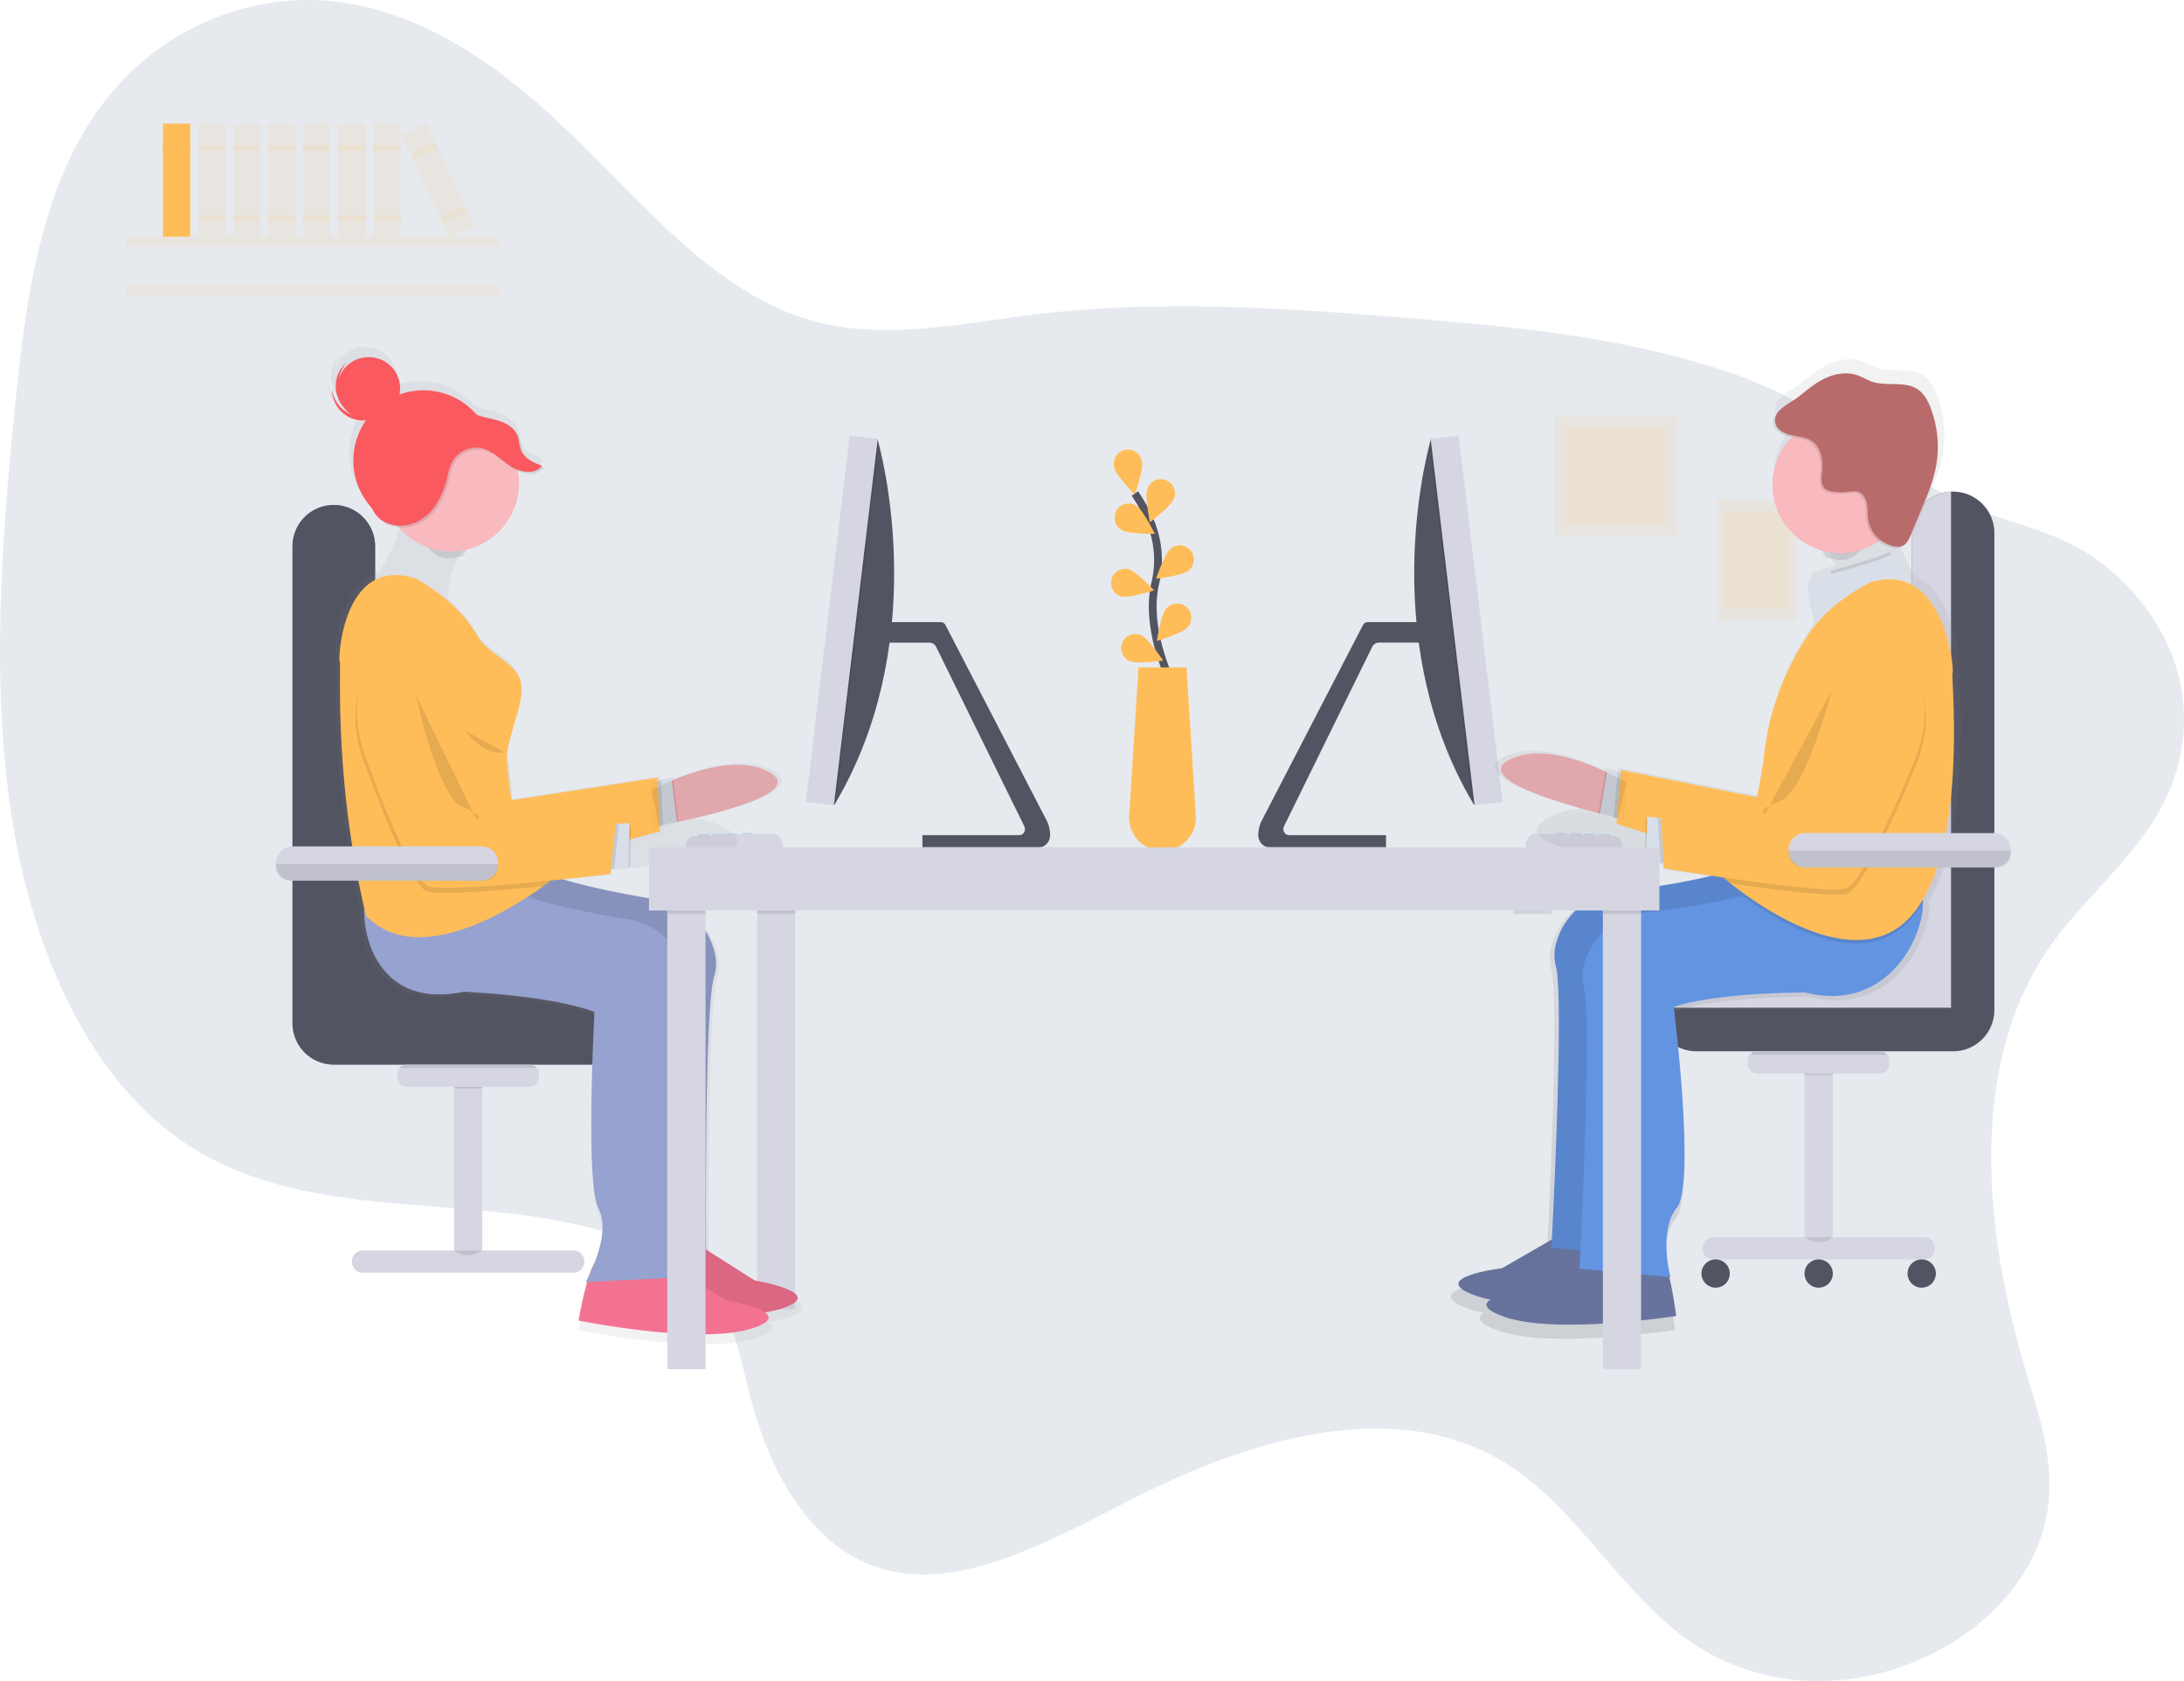 <svg xmlns="http://www.w3.org/2000/svg" xmlns:xlink="http://www.w3.org/1999/xlink" width="560" height="431" fill="none"><style>.B{opacity:.1}.C{fill:#000}.D{fill:#d6d6e3}.E{fill:#ffbd59}.F{fill:#535461}.G{fill:#f8b9bf}.H{fill:#d9dfe8}.I{fill:#fa595f}</style><g clip-path="url(#C)"><path d="M524.714 243.983c-20.634 31.036-15.412 74.175-5.022 108.344 3.498 11.438 7.45 23.526 5.102 36.17-2.874 15.46-14.587 27.368-26.596 34.034-21.883 12.158-47.284 11.158-66.13-2.593-16.286-11.888-27.355-32.17-43.976-43.474-27.78-18.85-64.874-8.765-96.907 7.435-22.663 11.448-47.544 26.05-69.022 16.9-15.112-6.446-24.907-23.805-29.774-42.55-2.35-9.05-3.888-18.91-8.895-25.9-3-4.147-6.997-6.995-11.14-9.31-37.834-21.356-87.75-5.571-124.354-29.586-24.702-16.2-39.4-48.74-44.886-83.295S.33 138.85 3.997 102.683C6.6 76.984 10.334 49.5 24.67 28.888 39.838 7.096 64.44-2.184 86.138.43s40.777 15.556 57.383 31.18c20.754 19.488 39.664 44.203 66.014 50.97 17.946 4.622 37.285.285 56.145-2 31.533-3.773 62.78-1.674 93.82.82 29.72 2.39 59.627 5.192 87.537 15.376 19.75 7.206 35.15 21.558 53.666 31.102 12.068 6.22 25.51 7.3 36.82 15.5 13.932 10.07 26.246 28.328 21.403 50.9-4.602 21.482-23.262 33.235-34.21 49.725z" fill="#052b5d" class="B"/><g class="E"><path d="M460.594 128.133H440.16v30.93h20.434v-30.93z" class="B"/><path d="M458.605 131.14h-16.46v24.915h16.46V131.14zm-28.54-24.494h-31.383v30.93h31.383v-30.93z" class="B"/><path d="M427.012 109.654h-25.28v24.915h25.28v-24.915zm-298.797-49.03H32.292v2.553h95.923v-2.553zm0 12.486H32.292v2.553h95.923V73.1z" class="B"/></g><path d="M203.91 226.18h-9.8v109.504h9.8V226.18z" class="D"/><use xlink:href="#D" fill="#aebee1"/><use xlink:href="#D" class="F"/><path d="M424.38 258.344a10.62 10.62 0 0110.604-10.049h44.55c2.816 0 5.517-1.12 7.51-3.1a10.62 10.62 0 003.11-7.508v-101.01a10.61 10.61 0 012.93-7.33 10.62 10.62 0 017.18-3.283v132.3H424.38z" class="D"/><use xlink:href="#E" fill="#aebee1"/><use xlink:href="#E" class="F"/><path d="M161.972 261.752a10.62 10.62 0 00-10.604-10.049h-44.546a10.604 10.604 0 01-4.066-.807 10.62 10.62 0 01-3.446-2.301 10.593 10.593 0 01-2.303-3.446 10.64 10.64 0 01-.81-4.064v-101a10.62 10.62 0 00-10.094-10.604v132.28h75.87zm235.816-35.572h-9.8v112.057h9.8V226.18z"/><g class="C"><path d="M203.9 226.18h-9.8v8.095h9.8v-8.095zm193.878 0h-9.8v8.095h9.8v-8.095zM229.1 159.494l-.594 5.247h-1.385v-5.247h1.98z" class="B"/></g><g class="F"><path d="M269.263 214c.03 1.774-1.25 3.228-2.833 3.228h-29.91v-3.118h24.887c1.074 0 1.744-1.3 1.204-2.34l-22.568-45.897c-.16-.33-.407-.61-.716-.8s-.666-.3-1.033-.32H227.13V159.5h14.098a1.39 1.39 0 01.723.223 1.4 1.4 0 01.501.566l25.87 49.97a8.5 8.5 0 01.939 3.743z"/><path d="M214.333 205.676l-.4.69-3.832-2.558 11.858-91.18h3.053l.33 1.22c2.044 7.88 12.084 52.51-11 91.83z"/></g><path d="M225.327 113.846l-10.994 91.83-.4.69-3.832-2.558 11.858-91.18h3.053l.325 1.22z" class="B C"/><path d="M217.872 111.684l-11.25 93.916 7.194.862 11.25-93.917-7.195-.86z" class="D"/><path d="M181.966 214.036a.86.86 0 01-.252.603.85.85 0 01-.603.25h-1.28c-.227 0-.444-.1-.604-.25s-.25-.377-.25-.604a.335.335 0 010-.1.854.854 0 01.28-.534.85.85 0 01.564-.215h1.28a.857.857 0 01.825.649.807.807 0 01.04.2zm3.834 0a.864.864 0 01-.252.603.86.86 0 01-.603.252h-1.28a.898.898 0 01-.604-.25.85.85 0 01-.251-.604.88.88 0 01.035-.235.814.814 0 01.215-.365.83.83 0 01.275-.185.823.823 0 01.325-.064h1.28a.854.854 0 01.466.134.86.86 0 01.319.365.88.88 0 01.075.35zm3.407 0a.86.86 0 01-.252.603.85.85 0 01-.603.25h-1.28c-.227 0-.444-.1-.604-.25s-.25-.377-.25-.604a.79.79 0 01.075-.355.87.87 0 01.315-.36.88.88 0 01.459-.139h1.28c.113 0 .224.02.328.064a.86.86 0 01.278.185c.078.08.143.174.185.278a.84.84 0 01.064.328h.005zm3.838 0a.86.86 0 01-.855.855h-1.28c-.156-.001-.3-.044-.443-.125s-.242-.197-.314-.335a.86.86 0 01-.095-.451.857.857 0 01.152-.434l.1-.1a.85.85 0 01.275-.185.823.823 0 01.325-.064h1.28a.85.85 0 01.338.073.87.87 0 01.282.201.83.83 0 01.235.575z" fill="#e3edf9"/><g class="C"><path d="M181.94 213.83a.79.79 0 01.025.205.86.86 0 01-.252.603.85.85 0 01-.603.25h-1.28c-.227 0-.444-.1-.604-.25s-.25-.377-.25-.604a.335.335 0 010-.1l2.963-.105zm3.8-.134a.88.88 0 01.07.335.864.864 0 01-.252.603.85.85 0 01-.603.25h-1.28a.898.898 0 01-.604-.25.85.85 0 01-.251-.604.88.88 0 01.035-.235l2.884-.1zm3.352-.116a.85.85 0 01.13.45.86.86 0 01-.252.603.85.85 0 01-.603.25h-1.28c-.227 0-.444-.1-.604-.25s-.25-.378-.25-.604a.79.79 0 01.075-.355l2.783-.095zm3.963.456a.86.86 0 01-.252.603.85.85 0 01-.603.25h-1.28c-.156 0-.3-.043-.443-.124s-.242-.197-.314-.336a.86.86 0 01-.095-.45.857.857 0 01.152-.434l2.6-.1a.83.83 0 01.235.58z" class="B"/></g><path d="M200.71 217.444H176v-1.124a1.926 1.926 0 011.86-1.924l19.82-.685a2.95 2.95 0 011.154.194 2.92 2.92 0 01.987.629c.284.274.51.6.663.964s.234.752.235 1.146l-.005.8z" class="D"/><g class="F"><path d="M322.63 214c-.03 1.774 1.25 3.228 2.834 3.228h29.923v-3.118H330.47c-1.074 0-1.744-1.3-1.204-2.34l22.567-45.897a2 2 0 01.716-.81 1.99 1.99 0 011.033-.319h11.17V159.5h-14.087c-.253.01-.5.087-.71.226a1.4 1.4 0 00-.493.558l-25.87 49.97a8.509 8.509 0 00-.96 3.748z"/><path d="M377.564 205.676l.4.69 3.833-2.558-11.858-91.18h-3.054l-.33 1.22c-2.05 7.88-12.108 52.51 11 91.83z"/></g><path d="M366.565 113.846l10.994 91.83.4.69 3.833-2.558-11.853-91.18h-3.054l-.33 1.22z" class="B C"/><path d="M374.03 111.674l-7.195.862 11.25 93.917 7.194-.862-11.25-93.917z" class="D"/><path d="M409.927 214.036a.86.86 0 00.854.854h1.28a.9.9 0 00.604-.25c.16-.15.25-.377.25-.604a.42.42 0 000-.1.85.85 0 00-.844-.749h-1.28a.834.834 0 00-.523.184.85.85 0 00-.3.465.764.764 0 00-.04.2zm-3.833 0a.86.86 0 00.854.855h1.28a.856.856 0 00.327-.066.83.83 0 00.277-.185.85.85 0 00.185-.277.855.855 0 00.065-.327.81.81 0 00-.035-.235.814.814 0 00-.215-.365.84.84 0 00-.274-.185.826.826 0 00-.325-.064h-1.305a.85.85 0 00-.465.134.87.87 0 00-.32.365.883.883 0 00-.05.35zm-3.408 0a.86.86 0 00.854.854h1.28c.226 0 .443-.1.604-.25s.25-.377.25-.604a.804.804 0 00-.075-.355.88.88 0 00-.316-.36.886.886 0 00-.458-.14h-1.28a.86.86 0 00-.328.064.867.867 0 00-.278.185.84.84 0 00-.185.278.86.86 0 00-.063.328h-.005zm-3.838 0a.86.86 0 00.854.855h1.28c.156-.001.3-.044.443-.125s.242-.197.314-.335a.86.86 0 00.095-.451.85.85 0 00-.153-.434l-.1-.1a.84.84 0 00-.274-.185.826.826 0 00-.325-.064h-1.28a.86.86 0 00-.338.073.875.875 0 00-.28.2.82.82 0 00-.235.575z" fill="#e3edf9"/><g class="C"><path d="M409.952 213.83a.75.75 0 00-.025.205.86.86 0 00.854.854h1.28a.9.9 0 00.604-.25c.16-.15.25-.377.25-.604a.42.42 0 000-.1l-2.963-.105zm-3.788-.134a.88.88 0 00-.07.335.86.86 0 00.252.603.85.85 0 00.602.25h1.28a.855.855 0 00.327-.065.85.85 0 00.462-.462.855.855 0 00.065-.327.81.81 0 00-.035-.235l-2.883-.1zm-3.354-.116a.85.85 0 00-.13.45.86.86 0 00.854.854h1.28c.226 0 .443-.1.604-.25s.25-.378.25-.604a.804.804 0 00-.075-.355l-2.783-.095zm-3.962.456a.86.86 0 00.252.603.85.85 0 00.602.25h1.28c.156 0 .3-.043.443-.124s.242-.197.314-.336a.86.86 0 00.095-.45.85.85 0 00-.153-.434l-2.598-.1a.82.82 0 00-.235.58z" class="B"/></g><path d="M391.182 217.444h24.712v-1.124a1.926 1.926 0 00-1.858-1.924l-19.82-.685a2.955 2.955 0 00-1.154.194 2.93 2.93 0 00-.987.629 2.94 2.94 0 00-.663.964 2.932 2.932 0 00-.234 1.146l.005.8z" class="D"/><path d="M494.616 230.99c11.528-19.554 7.35-58.995 7.815-59.75.415-.665-1.174-19.24-11.768-23.776-1.914-3.793-3.798-8.065-3.798-8.065-.186.174-.4.327-.6.455l-.245-.7c-.135-.395-.26-.8-.385-1.204a8.05 8.05 0 00.905.23c.808.197 1.658.12 2.42-.215a2.68 2.68 0 00.694-.535c.835-.555 1.295-1.554 1.684-2.498l3.084-7.386c1.39-3.333 2.788-6.686 3.528-10.22a28.77 28.77 0 00-1.23-15.92c-.73-1.94-1.74-3.878-3.453-5.037-3.433-2.33-8.2-.72-12.133-2.084-1.29-.45-2.454-1.21-3.743-1.67-2.784-1-5.927-.465-8.605.78s-4.848 3.223-7.19 4.997c-1.155.884-3 1.798-4.358 2.998-1.32 1.03-2.334 2.273-2.14 3.912.22 1.874 2.194 3 4.033 3.438.305.07.62.125.93.18a18 18 0 00-4.565 7.949 17.98 17.98 0 004.414 17.17 17.964 17.964 0 007.832 4.763 42.166 42.166 0 012.43 5.462l.265.774c-3.03.86-5.397 1.574-5.872 1.97-1.434 1.19 1.57 11.603 1.57 11.603a51.689 51.689 0 00-2.334 3.258 70.25 70.25 0 00-11.074 30.267c-.5 3.953-1.15 7.995-1.974 11.838l-35.815-7.18-.075.885-.854-.2-2.69-.665-.105.605-.4-.195c-6.66-3.123-17.885-7.11-25.486-2.998-8.02 4.317 9.3 10.054 20.4 13.107-3.683.18-7.206 1.064-9.995 3.133-8.055 6.036 14.727 9.18 25.487 10.294l.434.045v.23l4.603.424.085 1.33 12.468 1.934c-8.14 2.034-18.2 3.443-25.186 4.268-7.406.87-13.713 6.026-15.702 13.217a11.753 11.753 0 00-.18 6.356c2.08 7.26-.46 60.673-1.034 72.176l-13.168 7.58s-20.49 2.498-6.84 7.3a28.07 28.07 0 003.763 1c-1.8 1.16-1.644 2.673 3.658 4.532 13.657 4.787 45.405-.2 45.405-.2s-.695-5.626-1.824-10.304l.35.03s-3.278-12.197 1.694-18.35-.835-52.968-.835-52.968 8.706-3.602 34.726-3.837c20.99 5.387 31.218-13.897 31.074-23.866-.045-.225-.055-.455-.07-.66z" fill="url(#A)"/><use xlink:href="#F" class="G"/><path d="M416.423 203.227l-1.6 6.497-4.997-1.22 1.804-10.648 4.942 2.583-.15 2.788z" class="B C"/><path d="M416.428 210.338l-6.206-1.534 1.93-11.373 4.962 1.224-.685 11.683z" class="H"/><path d="M416.428 210.338l-2.678-.66 1.01-11.603 2.354.58-.685 11.683z" class="B C"/><path d="M476.316 163.232s-11.92-6.886-17.216 12.867-5.797 28.852-5.797 28.852l-37.64-7.525-1.195 13.747s40.243 12.992 45.306 12.047 21.488-28.482 21.488-28.482 14.932-21.343-4.947-31.506z" class="E"/><g class="B C"><use xlink:href="#F" class="B"/><path d="M416.423 203.227l-1.6 6.497-4.997-1.22 1.804-10.648 4.942 2.583-.15 2.788z" class="B"/><path d="M416.428 210.338l-6.206-1.534 1.93-11.373 4.962 1.224-.685 11.683z" class="B"/><path d="M416.428 210.338l-2.678-.66 1.01-11.603 2.354.58-.685 11.683z" class="B"/><path d="M476.316 163.73s-11.92-6.886-17.216 12.868-5.797 28.852-5.797 28.852l-37.64-7.525-1.195 13.746s40.243 12.993 45.306 12.048 21.488-28.483 21.488-28.483 14.932-21.342-4.947-31.506z" class="B"/></g><path d="M400.507 316.29l-15.367 8.85s-19.91 2.438-6.646 7.086 44.096-.205 44.096-.205-1.714-13.852-4.103-15.786-17.98.055-17.98.055z" fill="#68739d"/><use xlink:href="#G" fill="#6394e2"/><g class="B C"><path d="M400.507 316.29l-15.367 8.85s-19.91 2.438-6.646 7.085 44.096-.204 44.096-.204-1.714-13.852-4.103-15.786-17.98.055-17.98.055z" class="B"/><use xlink:href="#G" class="B"/></g><path d="M407.713 321.66l-15.367 8.85s-19.9 2.418-6.646 7.085 44.096-.205 44.096-.205-1.714-13.85-4.103-15.785-17.98.055-17.98.055z" fill="#68739d"/><path d="M462.898 254.45c-25.266.23-33.722 3.728-33.722 3.728s5.642 45.473.8 51.424-1.65 17.82-1.65 17.82L405 325.264l.105-2.12c.56-11.173 3.024-63.042 1-70.093a11.41 11.41 0 01.175-6.176c.982-3.4 2.956-6.45 5.67-8.737s6.048-3.713 9.575-4.1c6.882-.805 16.846-2.204 24.807-4.228l.4-.1c13.342-3.428 20.838-7.35 20.838-7.35s21.144-1.9 24.757 5.282a8.49 8.49 0 01.739 3.622c.18 9.7-9.764 28.418-30.158 23.186z" fill="#6394e2"/><path d="M427.702 211.897l-.854 9.245-5.108-.465c-10.43-1.084-32.552-4.133-24.73-9.994 6.726-5.037 18.08-2.838 24.93-.8a63.77 63.77 0 015.272 1.82 14.35 14.35 0 01.49.195zm62.07-60.437l-6.95 5.137c-4.193.95-9.06 1.733-12.568 2.243 1.254-3.997.5-8.495-.915-12.437a46.84 46.84 0 00-6.27-11.533l21.148-6.6c-1.66 4.202-.9 8.994.5 13.162a43.4 43.4 0 005.057 10.03z"/><path d="M427.462 214.5l-.614 6.64-5.108-.465.2-10.8 5.272 1.82.25 2.804z" class="B C"/><path d="M428.527 221.53l-6.367-.59.2-11.533 5.092.47 1.065 11.653z" class="H"/><path d="M489.773 151.46l-6.95 5.137c-4.193.95-9.06 1.734-12.568 2.243 1.254-3.997.5-8.495-.915-12.437 5.168-1.5 12.56-3.438 15.382-4.997a43.43 43.43 0 005.052 10.054z" class="B C"/><path d="M485.545 141.655s3.54 8.03 5.767 11.658-25.896 6.995-25.896 6.995-2.918-10.11-1.524-11.268 19.3-5.037 21.653-7.385z" class="H"/><path d="M493.097 231.27a25.344 25.344 0 01-4.378 5.667c-12.423 11.803-32.787-.5-41.977-7.226 13.342-3.428 20.838-7.35 20.838-7.35s21.144-1.9 24.757 5.282a8.507 8.507 0 01.76 3.627z" class="B C"/><path d="M488.8 236.093c-14.123 13.41-38.48-4.348-45.046-9.58-1.064-.85-1.66-1.374-1.66-1.374 2.594-2.428 4.873-7.575 6.677-13.87a121.78 121.78 0 003.633-18.379 68.198 68.198 0 0110.754-29.398c.764-1.15 1.5-2.223 2.264-3.163 5.332-6.78 14.292-11.088 14.292-11.088 18.91-5.527 21.453 22.52 20.948 23.33s4.553 47.926-11.863 63.522z" class="E"/><g class="C"><path d="M490.628 197.75s-12.16 29.682-17.02 31.376c-2.783.964-17.65-.865-29.854-2.6-1.064-.85-1.66-1.374-1.66-1.374 2.594-2.428 4.873-7.575 6.677-13.872l15.716.75s-.875-9.065 1.434-29.392 15.107-15.3 15.107-15.3c21.173 7.1 9.6 30.412 9.6 30.412zm-62.1 23.78l-2.75-.255-.73-11.618 2.413.22 1.065 11.653z" class="B"/></g><path d="M480.723 166.03s-12.798-5.032-15.107 15.29-1.434 29.392-1.434 29.392l-38.344-1.834.865 13.772s41.732 6.85 46.594 5.16 17.02-31.376 17.02-31.376 11.56-23.32-9.595-30.406z" class="E"/><path d="M481.583 135.938c-.56-3.038 2.613-2.998 3.753-5.856l-21.15 6.6a46.686 46.686 0 013.918 6.23 17.58 17.58 0 003.363.649c5.043.48 6.617-4.482 10.115-7.625z" class="B C"/><path d="M489.337 125.953c.888-9.608-6.18-18.115-15.788-19.003s-18.116 6.18-19.004 15.787 6.18 18.116 15.788 19.003 18.117-6.18 19.004-15.787z" class="G"/><path d="M454.702 108.565c.215 1.818 2.134 2.928 3.918 3.338s3.718.43 5.282 1.384c2.5 1.54 3.174 4.957 2.86 7.895-.175 1.66-.425 3.693.934 4.657.427.262.904.432 1.4.5 1.417.287 2.873.338 4.307.15.84-.1 1.704-.3 2.5-.065 1.31.38 2.084 1.76 2.34 3.093s.114 2.723.32 4.067a8.45 8.45 0 006.657 6.866 3.66 3.66 0 002.348-.21c.95-.5 1.435-1.564 1.844-2.558l3-7.176c1.35-3.233 2.708-6.496 3.428-9.924a27.94 27.94 0 00-1.194-15.46c-.7-1.88-1.69-3.763-3.354-4.892-3.333-2.264-7.995-.7-11.783-2-1.254-.435-2.384-1.174-3.633-1.62-2.704-.965-5.757-.455-8.36.76s-4.707 3.128-6.996 4.872c-1.984 1.544-6.186 3.178-5.812 6.322z" class="B C"/><path d="M455.162 108.18c.215 1.82 2.134 2.928 3.918 3.338s3.718.43 5.282 1.384c2.5 1.54 3.173 4.957 2.86 7.895-.175 1.66-.425 3.693.934 4.657a3.61 3.61 0 001.399.5 13.12 13.12 0 004.308.15c.84-.1 1.704-.3 2.5-.065 1.31.38 2.083 1.76 2.338 3.093s.115 2.723.32 4.068a8.446 8.446 0 006.656 6.865 3.67 3.67 0 002.349-.21c.95-.5 1.434-1.564 1.844-2.56l3-7.175c1.35-3.233 2.708-6.497 3.428-9.924a27.942 27.942 0 00-1.195-15.46c-.71-1.88-1.69-3.763-3.353-4.892-3.333-2.264-7.995-.7-11.783-2-1.255-.435-2.384-1.174-3.633-1.62-2.704-.964-5.757-.455-8.36.76s-4.707 3.128-6.996 4.872c-1.98 1.544-6.182 3.178-5.812 6.32z" fill="#b96b6b"/><path d="M469.634 177.193s-6.67 25.914-13.313 28.313-3.708 3.078-3.708 3.078" class="B C"/><path d="M469.95 272.126h-7.25v47.656h7.25v-47.656z" class="D"/><path d="M469.95 272.126h-7.25v3.533h7.25v-3.533z" class="B C"/><path d="M448.19 271.876v1c0 .308.06.613.178.897s.29.543.508.76.476.4.76.508.59.178.897.178h31.572a2.338 2.338 0 001.657-.686c.217-.218.4-.476.508-.76s.178-.59.178-.897v-1a2.36 2.36 0 00-.178-.897 2.347 2.347 0 00-.508-.76 2.34 2.34 0 00-1.658-.687h-31.572a2.34 2.34 0 00-1.658.687c-.217.218-.4.476-.508.76a2.36 2.36 0 00-.178.897z" class="D"/><path d="M448.73 270.387h35.185a2.322 2.322 0 00-.808-.63 2.34 2.34 0 00-1.001-.224h-31.572a2.34 2.34 0 00-.998.225 2.33 2.33 0 00-.806.63z" class="B C"/><path d="M493.366 317.19H439.29a2.75 2.75 0 00-2.749 2.748v.2a2.75 2.75 0 002.749 2.748h54.075a2.75 2.75 0 002.749-2.748v-.2a2.75 2.75 0 00-2.749-2.748z" class="D"/><g class="F"><use xlink:href="#H"/><path d="M439.905 330.14a3.63 3.63 0 003.628-3.628 3.63 3.63 0 00-3.628-3.628 3.63 3.63 0 00-3.628 3.628 3.63 3.63 0 003.628 3.628zm26.42 0a3.63 3.63 0 003.628-3.628 3.63 3.63 0 00-3.628-3.628 3.63 3.63 0 00-3.628 3.628 3.63 3.63 0 003.628 3.628z"/></g><path d="M511.356 213.59h-48.488a4.25 4.25 0 00-4.248 4.248v.31a4.25 4.25 0 004.248 4.248h48.488a4.25 4.25 0 004.248-4.248v-.31a4.25 4.25 0 00-4.248-4.248z" class="D"/><g class="C"><path d="M469.95 317.2s-2.848 2.813-7.25 0h7.25zm45.654-99.107v.695a3.62 3.62 0 01-3.623 3.622h-49.738a3.63 3.63 0 01-2.562-1.06 3.615 3.615 0 01-1.06-2.562v-.695h56.984z" class="B"/></g><path d="M420.796 226.18h-9.8v124.854h9.8V226.18z" class="D"/><path d="M420.796 226.18h-9.8v8.095h9.8v-8.095z" class="B C"/><path d="M123.658 275.534h-7.25V323.2h7.25v-47.656z" class="D"/><path d="M123.658 275.534h-7.25v3.533h7.25v-3.533z" class="B C"/><path d="M138.16 275.29v1a2.344 2.344 0 01-2.344 2.344h-31.573a2.341 2.341 0 01-2.343-2.344v-1a2.34 2.34 0 012.343-2.324h31.573a2.34 2.34 0 01.897.179 2.32 2.32 0 011.268 1.268 2.34 2.34 0 01.179.897v-.02z" class="D"/><path d="M137.625 273.795h-35.19a2.33 2.33 0 01.812-.617c.313-.144.653-.216.997-.213h31.573a2.33 2.33 0 011.809.83z" class="B C"/><path d="M147.07 320.597H92.994a2.75 2.75 0 00-2.749 2.748v.2a2.75 2.75 0 002.749 2.748h54.076a2.75 2.75 0 002.748-2.748v-.2a2.75 2.75 0 00-2.748-2.748z" class="D"/><path d="M93.614 333.55a3.63 3.63 0 003.628-3.628 3.63 3.63 0 00-3.628-3.628 3.63 3.63 0 00-3.628 3.628 3.63 3.63 0 003.628 3.628zm52.836 0a3.63 3.63 0 003.628-3.628 3.63 3.63 0 00-3.628-3.628 3.63 3.63 0 00-3.628 3.628 3.63 3.63 0 003.628 3.628zm-26.42 0a3.63 3.63 0 003.628-3.628 3.63 3.63 0 00-3.628-3.628 3.63 3.63 0 00-3.628 3.628 3.63 3.63 0 003.628 3.628z"/><path d="M116.407 320.597s2.848 2.813 7.25 0h-7.25z" class="B C"/><path d="M301.39 177.133s-8.136-14.786-5.162-27.638a25.56 25.56 0 00-1.425-16.11 42.97 42.97 0 00-3.812-6.866" stroke="#535461" stroke-width="2" stroke-miterlimit="10"/><g class="E"><use xlink:href="#I"/><use xlink:href="#J"/><use xlink:href="#K"/><use xlink:href="#L"/><use xlink:href="#M"/><use xlink:href="#N"/><use xlink:href="#O"/><use xlink:href="#I"/><use xlink:href="#J"/><use xlink:href="#K"/><use xlink:href="#L"/><use xlink:href="#M"/><use xlink:href="#N"/><use xlink:href="#O"/><path d="M298.083 218.143a8.563 8.563 0 01-6.246-2.701 8.58 8.58 0 01-1.816-2.963 8.599 8.599 0 01-.49-3.44l2.394-37.927h12.313l2.394 37.927c.074 1.168-.093 2.34-.49 3.44s-1.014 2.1-1.815 2.963a8.56 8.56 0 01-2.844 1.997 8.545 8.545 0 01-3.402.704z"/><use xlink:href="#P" class="B"/><path d="M57.77 31.7h-6.996v28.983h6.996V31.7zm8.994 0h-6.996v28.983h6.996V31.7zm8.996 0h-6.996v28.983h6.996V31.7zm18 0h-6.996v28.983h6.996V31.7zm8.994 0h-6.996v28.983h6.996V31.7z" class="B"/><use xlink:href="#Q" class="B"/><path d="M48.773 55.177h-6.996v1.5h6.996v-1.5zm8.997-17.99h-6.996v1.5h6.996v-1.5zm0 17.99h-6.996v1.5h6.996v-1.5zm8.994-17.99h-6.996v1.5h6.996v-1.5zm0 17.99h-6.996v1.5h6.996v-1.5zm8.996-17.99h-6.996v1.5h6.996v-1.5zm0 17.99h-6.996v1.5h6.996v-1.5zm8.994-17.99h-6.996v1.5h6.996v-1.5zm0 17.99h-6.996v1.5h6.996v-1.5zm8.996-17.99h-6.996v1.5h6.996v-1.5zm0 17.99h-6.996v1.5h6.996v-1.5zm8.994-17.99h-6.996v1.5h6.996v-1.5z" class="B"/><path d="M102.744 55.177h-6.996v1.5h6.996v-1.5zm-18-23.487h-6.996v28.983h6.996V31.7zm24.57-.132l-6.35 2.94 12.176 26.3 6.35-2.94-12.176-26.3z" class="B"/><path d="M111.634 36.55l-6.348 2.94.63 1.36 6.35-2.94-.63-1.36zm7.554 16.324l-6.35 2.94.63 1.36 6.35-2.94-.63-1.36z" class="B"/></g><path d="M194.464 330.536l-12.698-8.1c-.065-11.41-.245-64.372 2.13-71.457a11.64 11.64 0 00.1-6.302c-1.65-7.2-7.666-12.577-14.957-13.76-6.876-1.12-16.77-2.953-24.737-5.322l12.424-1.37.14-1.314 4.572-.22v-.195l.435-.025c10.68-.635 33.357-2.748 25.65-9.075-2.644-2.168-6.092-3.193-9.73-3.538 11.124-2.538 28.5-7.455 20.76-12.077-7.366-4.388-18.645-.94-25.376 1.864l-.415.175-.075-.605-2.69.54-.854.17-.04-.88-37.725 5.827a128.46 128.46 0 00-1.539-12.898c.845-5.626 4.773-13.83 3.388-18.234-1.61-5.112-8.215-6.786-10.994-11.403a52.806 52.806 0 00-2.163-3.323 35 35 0 00-5.322-5.751 24.3 24.3 0 011.958-8.62 41.82 41.82 0 012.639-5.297 17.791 17.791 0 0010.668-7.625 17.79 17.79 0 002.545-12.863c2.39 1.025 5.292 1.13 6.786-.87l-.7-.275c.07-.075.14-.15.2-.235-1.454-.554-2.998-1.184-4.137-2.193a4.81 4.81 0 01-.725-1.075c-.7-1.4-.6-3.078-1.27-4.497a5.202 5.202 0 00-1.295-1.69 8.91 8.91 0 00-4.227-2.419c-1.804-.524-3.703-.79-5.432-1.5a18.37 18.37 0 00-8.944-5.694 18.349 18.349 0 00-10.6.198l-.624.215a8.149 8.149 0 00-1.127-6.066 8.15 8.15 0 00-11.14-2.521 8.15 8.15 0 00-3.629 4.989 8.13 8.13 0 012.179-4.867c-.13.1-.265.215-.4.33-.78.734-1.408 1.614-1.85 2.6a8.163 8.163 0 00-.192 6.24 8.15 8.15 0 001.686 2.699l.145.14a8.18 8.18 0 002.044 1.789 8.15 8.15 0 01-3.638-2.576 8.161 8.161 0 01-1.74-4.105v.5a8.15 8.15 0 00.807 3.092 8.15 8.15 0 001.933 2.545 8.18 8.18 0 002.763 1.607 8.15 8.15 0 003.168.421l.225-.025-.12.165c-2.324 3.418-3.426 7.52-3.126 11.643s1.982 8.022 4.775 11.07c.332.76.773 1.466 1.31 2.098.19.216.39.42.605.6a7.75 7.75 0 005.227 2.408c.333.397.688.778 1.064 1.145a29.629 29.629 0 01-1.29 4.117 43.63 43.63 0 01-3.958 7.631c-10.794 3.068-11.744 21.397-11.354 22.09.465.83-1.61 29.613 6.386 64.382-.33 9.94 5.467 26.374 26.046 22.04 25.735 1.374 34.176 5.317 34.176 5.317s-2.444 44.758 1.044 51.274c2.184 4.083.635 10.08-1 14.31a15.7 15.7 0 00-1.439 3.318c-.5 1.055-.865 1.694-.865 1.694h.35c-1.32 4.583-2.254 10.114-2.254 10.114s31.198 6.332 44.92 2.19c5.327-1.61 5.547-3.098 3.818-4.327a27.913 27.913 0 003.768-.825c13.732-4.142-6.447-7.535-6.447-7.535z" fill="url(#B)"/><path d="M126.58 118.06a17.985 17.985 0 01-11.106 16.62 17.988 17.988 0 01-19.604-3.9 17.99 17.99 0 01-4.924-9.211 17.984 17.984 0 011.024-10.393 17.99 17.99 0 016.626-8.074 18 18 0 019.995-3.031 17.99 17.99 0 016.884 1.369 18 18 0 019.737 9.736 17.982 17.982 0 011.37 6.884z" class="I"/><use xlink:href="#R" class="G"/><path d="M167.62 205.14l1.31 6.536 5.032-1-1.334-10.72-5.052 2.364.045 2.818z" class="B C"/><path d="M167.304 212.242l6.266-1.254-1.42-11.448-5.017 1.004.17 11.698z" class="H"/><path d="M167.304 212.242l2.703-.545-.494-11.628-2.38.475.17 11.698z" class="B C"/><path d="M109.545 162.532s12.2-6.356 16.63 13.617 4.498 29.077 4.498 29.077l37.94-5.86.6 13.786s-40.778 11.21-45.8 10.04-20.23-29.407-20.23-29.407-13.943-21.962 6.36-31.25z" class="E"/><g class="B C"><use xlink:href="#R" class="B"/><path d="M167.62 205.14l1.31 6.536 5.032-1-1.334-10.72-5.052 2.364.045 2.818z" class="B"/><path d="M167.304 212.242l6.266-1.254-1.42-11.448-5.017 1.004.17 11.698z" class="B"/><path d="M167.304 212.242l2.703-.545-.494-11.628-2.38.475.17 11.698z" class="B"/><path d="M110.545 163.53s12.198-6.356 16.63 13.617 4.497 29.078 4.497 29.078l37.94-5.862.59 13.787s-40.777 11.208-45.8 10.04-20.23-29.408-20.23-29.408-13.942-21.96 6.362-31.25z" class="B"/></g><path d="M178.553 318.793l14.962 9.494s19.784 3.313 6.326 7.375-44.04-2.148-44.04-2.148 2.324-13.762 4.798-15.586 17.955.865 17.955.865z" fill="#f37291"/><use xlink:href="#S" fill="#96a2d0"/><g class="B C"><use xlink:href="#T" class="B"/><use xlink:href="#S" class="B"/></g><path d="M171.097 323.845l14.962 9.494s19.784 3.313 6.326 7.376-44.04-2.15-44.04-2.15 2.324-13.762 4.798-15.586 17.955.865 17.955.865z" fill="#f37291"/><path d="M118.905 254.262c25.237 1.344 33.527 5.212 33.527 5.212s-2.394 43.883 1 50.27c3.623 6.776-3.238 18.94-3.238 18.94l23.407-1.125v-2.118c-.07-11.184-.24-63.112 2.084-70.073.6-2.01.632-4.148.095-6.176a17.89 17.89 0 00-5.282-8.976 17.9 17.9 0 00-9.385-4.516c-6.84-1.11-16.73-2.943-24.596-5.317l-.385-.12c-13.178-3.997-20.49-8.26-20.49-8.26s-15.586-1.08-19.49 5.937c-.5.91-2.654 2.698-2.744 4.142-.585 9.664 4.917 26.514 25.496 22.182z" fill="#96a2d0"/><path d="M155.97 213.3l.445 9.275 5.127-.24c10.47-.625 32.707-2.694 25.15-8.895-6.496-5.332-17.94-3.633-24.87-1.9-2.544.64-4.498 1.28-5.347 1.584l-.505.175zm-59.373-63.116l6.717 5.442c4.147 1.13 8.995 2.134 12.458 2.8-1.074-4.073-.12-8.495 1.464-12.388a46.82 46.82 0 016.776-11.248l-20.838-7.53c1.474 4.273.5 9.045-1.085 13.127a43.17 43.17 0 01-5.492 9.8z"/><path d="M156.095 215.915l.32 6.66 5.127-.24.28-10.8-5.347 1.584-.38 2.794z" class="B C"/><path d="M154.726 222.89l6.38-.305.3-11.533-5.107.245-1.574 11.593z" class="H"/><path d="M93.864 234.778c13.493 14.027 38.654-2.643 45.42-7.58 1.1-.804 1.714-1.3 1.714-1.3-2.498-2.544-6.496-4.897-8.03-11.268a138.43 138.43 0 01-2.969-19.748c-.415-5.272 5.032-15.31 3.458-20.318s-8.055-6.65-10.78-11.183c-.714-1.18-1.424-2.29-2.124-3.26-5.027-6.995-13.787-11.707-13.787-11.707-18.665-6.372-20.13 20.282-19.664 21.112s-1.67 30.212 6.76 65.25z" class="E"/><g class="C"><path d="M93.724 196.392s10.84 30.2 15.62 32.095c2.74 1.1 17.676-.085 29.94-1.3 1.1-.804 1.714-1.3 1.714-1.3-2.498-2.544-4.532-7.785-6.06-14.152l-15.737.055s1.274-8.994-.135-29.427-14.417-15.94-14.417-15.94c-21.453 6.15-10.924 29.957-10.924 29.957zm61.002 26.498l2.753-.13 1.245-11.578-2.424.115-1.574 11.593z" class="B"/></g><path d="M105.018 165.135s12.993-4.462 14.417 15.94.15 29.427.15 29.427l38.39-.14-1.474 13.722s-41.977 4.997-46.775 3.103-15.626-32.09-15.626-32.09-10.54-23.8 10.92-29.962z" class="E"/><path d="M105.493 135.05c.694-3-2.5-3.094-3.5-5.997l20.85 7.496a46.744 46.744 0 00-4.188 6.05 17.54 17.54 0 01-3.388.5c-5.067.25-6.42-4.762-9.774-8.05z" class="B C"/><path d="M116.456 141.348c9.638-.463 17.075-8.65 16.612-18.287s-8.65-17.074-18.288-16.61-17.075 8.65-16.612 18.287 8.65 17.074 18.288 16.61z" class="G"/><g class="C"><path d="M106.592 178.093s5.527 26.18 12.053 28.852 3.568 3.243 3.568 3.243m7.157-17.308s-4.618 1.444-9.995-5.457l9.995 5.457z" class="B"/></g><g class="I"><path d="M94.6 107.565a7.995 7.995 0 000-15.99 7.996 7.996 0 100 15.99z"/><path d="M88.982 103.792c-1.4-1.482-2.163-3.437-2.163-5.47s.773-3.987 2.163-5.47l-.38.325a7.994 7.994 0 00-.35 11.304 8 8 0 0011.304.35c.125-.115.235-.24.345-.36a8 8 0 01-5.594 1.82 7.994 7.994 0 01-5.325-2.5z"/><path d="M93.55 106.81a7.992 7.992 0 01-8.415-6.996v.5a7.998 7.998 0 002.69 5.496 8 8 0 002.697 1.568c.993.34 2.044.482 3.092.416a8 8 0 003.016-.799c.943-.46 1.786-1.104 2.48-1.892s1.227-1.704 1.568-2.697.482-2.044.416-3.092c0-.17-.035-.33-.055-.5a8 8 0 01-7.491 7.996z"/></g><path d="M122.06 106.52c1.864.92 3.997 1.174 5.996 1.754s4.038 1.64 4.918 3.527c.644 1.4.57 3.034 1.244 4.408.97 2 3.208 2.918 5.267 3.703-1.77 2.373-5.567 1.728-8.046.114s-4.612-3.997-7.496-4.622a7.03 7.03 0 00-4.22.475 7.03 7.03 0 00-3.179 2.818c-.8 1.384-1.07 2.998-1.46 4.538-1 4.057-2.998 8.095-6.496 10.398s-8.7 2.29-11.454-.864c-1.6-1.84-2.134-4.343-2.61-6.73a13.68 13.68 0 01-.385-3.403c.16-2.868 2.07-5.312 3.998-7.44 2.273-2.498 4.692-4.897 7.112-7.28 2.09-2.06 4.497-5.547 7.645-5.792 3.63-.3 6.192 2.943 9.166 4.398z" class="B C"/><path d="M121.56 106.02c1.864.92 3.998 1.174 5.997 1.754s4.037 1.64 4.917 3.528c.644 1.39.57 3.033 1.244 4.407.97 2 3.208 2.918 5.267 3.703-1.77 2.374-5.567 1.73-8.045.115s-4.613-3.998-7.496-4.622a7.035 7.035 0 00-7.402 3.294c-.8 1.384-1.07 2.998-1.46 4.537-1 4.058-3 8.095-6.497 10.4s-8.7 2.288-11.454-.865c-1.6-1.84-2.134-4.342-2.61-6.73a13.68 13.68 0 01-.385-3.403c.16-2.868 2.07-5.31 3.998-7.44 2.274-2.5 4.692-4.897 7.11-7.28 2.09-2.06 4.497-5.546 7.646-5.79 3.628-.3 6.19 2.943 9.165 4.397z" class="I"/><path d="M123.488 217H75a4.25 4.25 0 00-4.248 4.247v.3A4.25 4.25 0 0075 225.795h48.49a4.25 4.25 0 004.247-4.248v-.3A4.25 4.25 0 00123.49 217z" class="D"/><path d="M70.752 221.496v.695a3.615 3.615 0 003.622 3.622h49.738a3.63 3.63 0 002.562-1.06 3.62 3.62 0 001.061-2.562v-.695H70.752z" class="B C"/><path d="M180.9 226.18h-9.8v124.84h9.8V226.18z" class="D"/><path d="M180.9 226.18h-9.8v8.095h9.8v-8.095z" class="B C"/><path d="M425.483 217.23h-259.07v16.2h259.07v-16.2z" class="D"/></g><defs><path id="D" d="M490.153 237.677v-101.01a10.62 10.62 0 0110.619-10.614 10.62 10.62 0 0110.599 10.614v122.246c0 2.816-1.118 5.517-3.1 7.508s-4.692 3.1-7.51 3.1h-65.77a10.62 10.62 0 01-10.619-10.618c0-2.816 1.12-5.517 3.1-7.51s4.693-3.1 7.51-3.1h44.55c2.816 0 5.517-1.12 7.51-3.1a10.62 10.62 0 003.11-7.508z"/><path id="E" d="M96.198 241.084v-101.01a10.621 10.621 0 00-10.593-10.62 10.62 10.62 0 00-7.509 3.11 10.603 10.603 0 00-3.1 7.508v122.247a10.62 10.62 0 00.801 4.071 10.61 10.61 0 002.3 3.453 10.63 10.63 0 003.448 2.309c1.3.535 2.673.8 4.07.8h65.765a10.62 10.62 0 007.508-3.11c1.992-1.99 3.11-4.692 3.11-7.508s-1.12-5.518-3.11-7.51a10.62 10.62 0 00-7.508-3.11h-44.546a10.61 10.61 0 01-4.071-.809 10.608 10.608 0 01-6.554-9.835z"/><path id="F" d="M417.048 200.69l-2.224 8.995-4.997-1.22c-10.155-2.628-31.573-8.94-22.988-13.572 7.4-3.997 18.3-.11 24.772 2.924a61.728 61.728 0 014.942 2.583l.495.3z"/><path id="G" d="M460.4 217s-7.646 3.998-21.228 7.45c-7.96 1.998-17.925 3.418-24.812 4.227a17.9 17.9 0 00-9.572 4.086 17.906 17.906 0 00-5.68 8.72 11.41 11.41 0 00-.175 6.197c2.264 7.9-1.115 72.21-1.115 72.21l23.338 2.16s-3.184-11.848 1.65-17.82-.8-51.424-.8-51.424 8.456-3.497 33.722-3.727c23.407 5.996 33.052-19.623 29.44-26.804S460.4 217 460.4 217z"/><path id="H" d="M492.747 330.14a3.63 3.63 0 003.628-3.628 3.63 3.63 0 00-3.628-3.628 3.63 3.63 0 00-3.628 3.628 3.63 3.63 0 003.628 3.628z"/><path id="I" d="M292.796 118.404c.424 1.938-1.85 8.33-1.85 8.33s-4.743-4.848-5.173-6.786a3.61 3.61 0 01-.13-1.465c.058-.49.217-.966.467-1.393s.586-.8.987-1.1a3.59 3.59 0 011.34-.604 3.604 3.604 0 012.824.557c.407.282.75.646 1 1.068a3.58 3.58 0 01.499 1.383h.025z"/><path id="J" d="M300.956 127.863c-.695 1.86-6.077 5.996-6.077 5.996s-1.35-6.646-.65-8.495c.15-.46.39-.885.71-1.25a3.61 3.61 0 011.143-.872 3.59 3.59 0 011.394-.354 3.6 3.6 0 011.421.22 3.59 3.59 0 012.045 1.938 3.58 3.58 0 01.019 2.817h-.005z"/><path id="K" d="M304.734 146.262c-1.54 1.254-8.27 2.1-8.27 2.1s2.193-6.417 3.732-7.67c.366-.303.787-.53 1.24-.67a3.58 3.58 0 011.403-.14c.472.046.93.185 1.348.4a3.58 3.58 0 011.087.897c.3.368.524.79.66 1.246a3.6 3.6 0 01.128 1.404c-.05.47-.193.928-.42 1.344a3.6 3.6 0 01-.907 1.08z"/><path id="L" d="M304.46 160.823c-1.304 1.5-7.796 3.468-7.796 3.468s1.075-6.696 2.38-8.2a3.6 3.6 0 011.108-.903 3.604 3.604 0 012.792-.233 3.6 3.6 0 012.11 1.841c.2.432.332.903.357 1.383a3.58 3.58 0 01-.21 1.413 3.595 3.595 0 01-.744 1.22h.005z"/><path id="M" d="M287.593 135.843c1.69 1.044 8.47 1 8.47 1s-3-6.08-4.688-7.125a3.59 3.59 0 00-1.323-.532 3.6 3.6 0 00-2.729.603c-.39.277-.723.63-.976 1.04a3.6 3.6 0 00-.496 1.337c-.074.474-.052.958.064 1.424a3.59 3.59 0 00.612 1.287c.288.384.65.706 1.065.948v.02z"/><path id="N" d="M287.493 152.883c1.924.5 8.386-1.56 8.386-1.56s-4.683-4.907-6.607-5.397a3.59 3.59 0 00-4.228 2.623c-.23.899-.103 1.85.353 2.66s1.208 1.407 2.096 1.673z"/><path id="O" d="M289.657 169.453c1.81.81 8.53-.12 8.53-.12s-3.788-5.627-5.597-6.436a3.592 3.592 0 00-4.824 4.563c.34.89 1.02 1.61 1.9 1.998v-.005z"/><path id="P" d="M48.773 31.69h-6.996v28.983h6.996V31.69z"/><path id="Q" d="M48.773 37.188h-6.996v1.5h6.996v-1.5z"/><path id="R" d="M167.104 202.573l1.824 9.104 5.032-1c10.26-2.174 31.938-7.54 23.542-12.548-7.22-4.302-18.28-.92-24.876 1.83-2.42 1-4.238 1.93-5.052 2.364-.305.155-.47.25-.47.25z"/><path id="S" d="M123.083 216.95s7.46 4.333 20.88 8.38c7.865 2.374 17.76 4.208 24.596 5.322a17.9 17.9 0 019.386 4.515 17.895 17.895 0 015.28 8.977 11.407 11.407 0 01-.095 6.176c-2.608 7.805-2.08 72.192-2.08 72.192l-23.407 1.124s3.703-11.698-.86-17.874 3.078-51.334 3.078-51.334-8.29-3.868-33.527-5.212c-23.652 4.997-32.152-21.062-28.224-28.078s24.97-4.188 24.97-4.188z"/><path id="T" d="M178.553 318.793l14.962 9.494s19.784 3.313 6.326 7.376-44.04-2.15-44.04-2.15 2.324-13.762 4.798-15.586 17.955.865 17.955.865z"/><linearGradient id="A" x1="431.812" y1="346.783" x2="454.963" y2="89.533" gradientUnits="userSpaceOnUse"><stop stop-color="gray" stop-opacity=".25"/><stop offset=".54" stop-color="gray" stop-opacity=".12"/><stop offset="1" stop-color="gray" stop-opacity=".1"/></linearGradient><linearGradient id="B" x1="40206.6" y1="181157" x2="40206.6" y2="50443.9" gradientUnits="userSpaceOnUse"><stop stop-color="gray" stop-opacity=".25"/><stop offset=".54" stop-color="gray" stop-opacity=".12"/><stop offset="1" stop-color="gray" stop-opacity=".1"/></linearGradient><clipPath id="C"><path fill="#fff" d="M0 0h560v431H0z"/></clipPath></defs></svg>